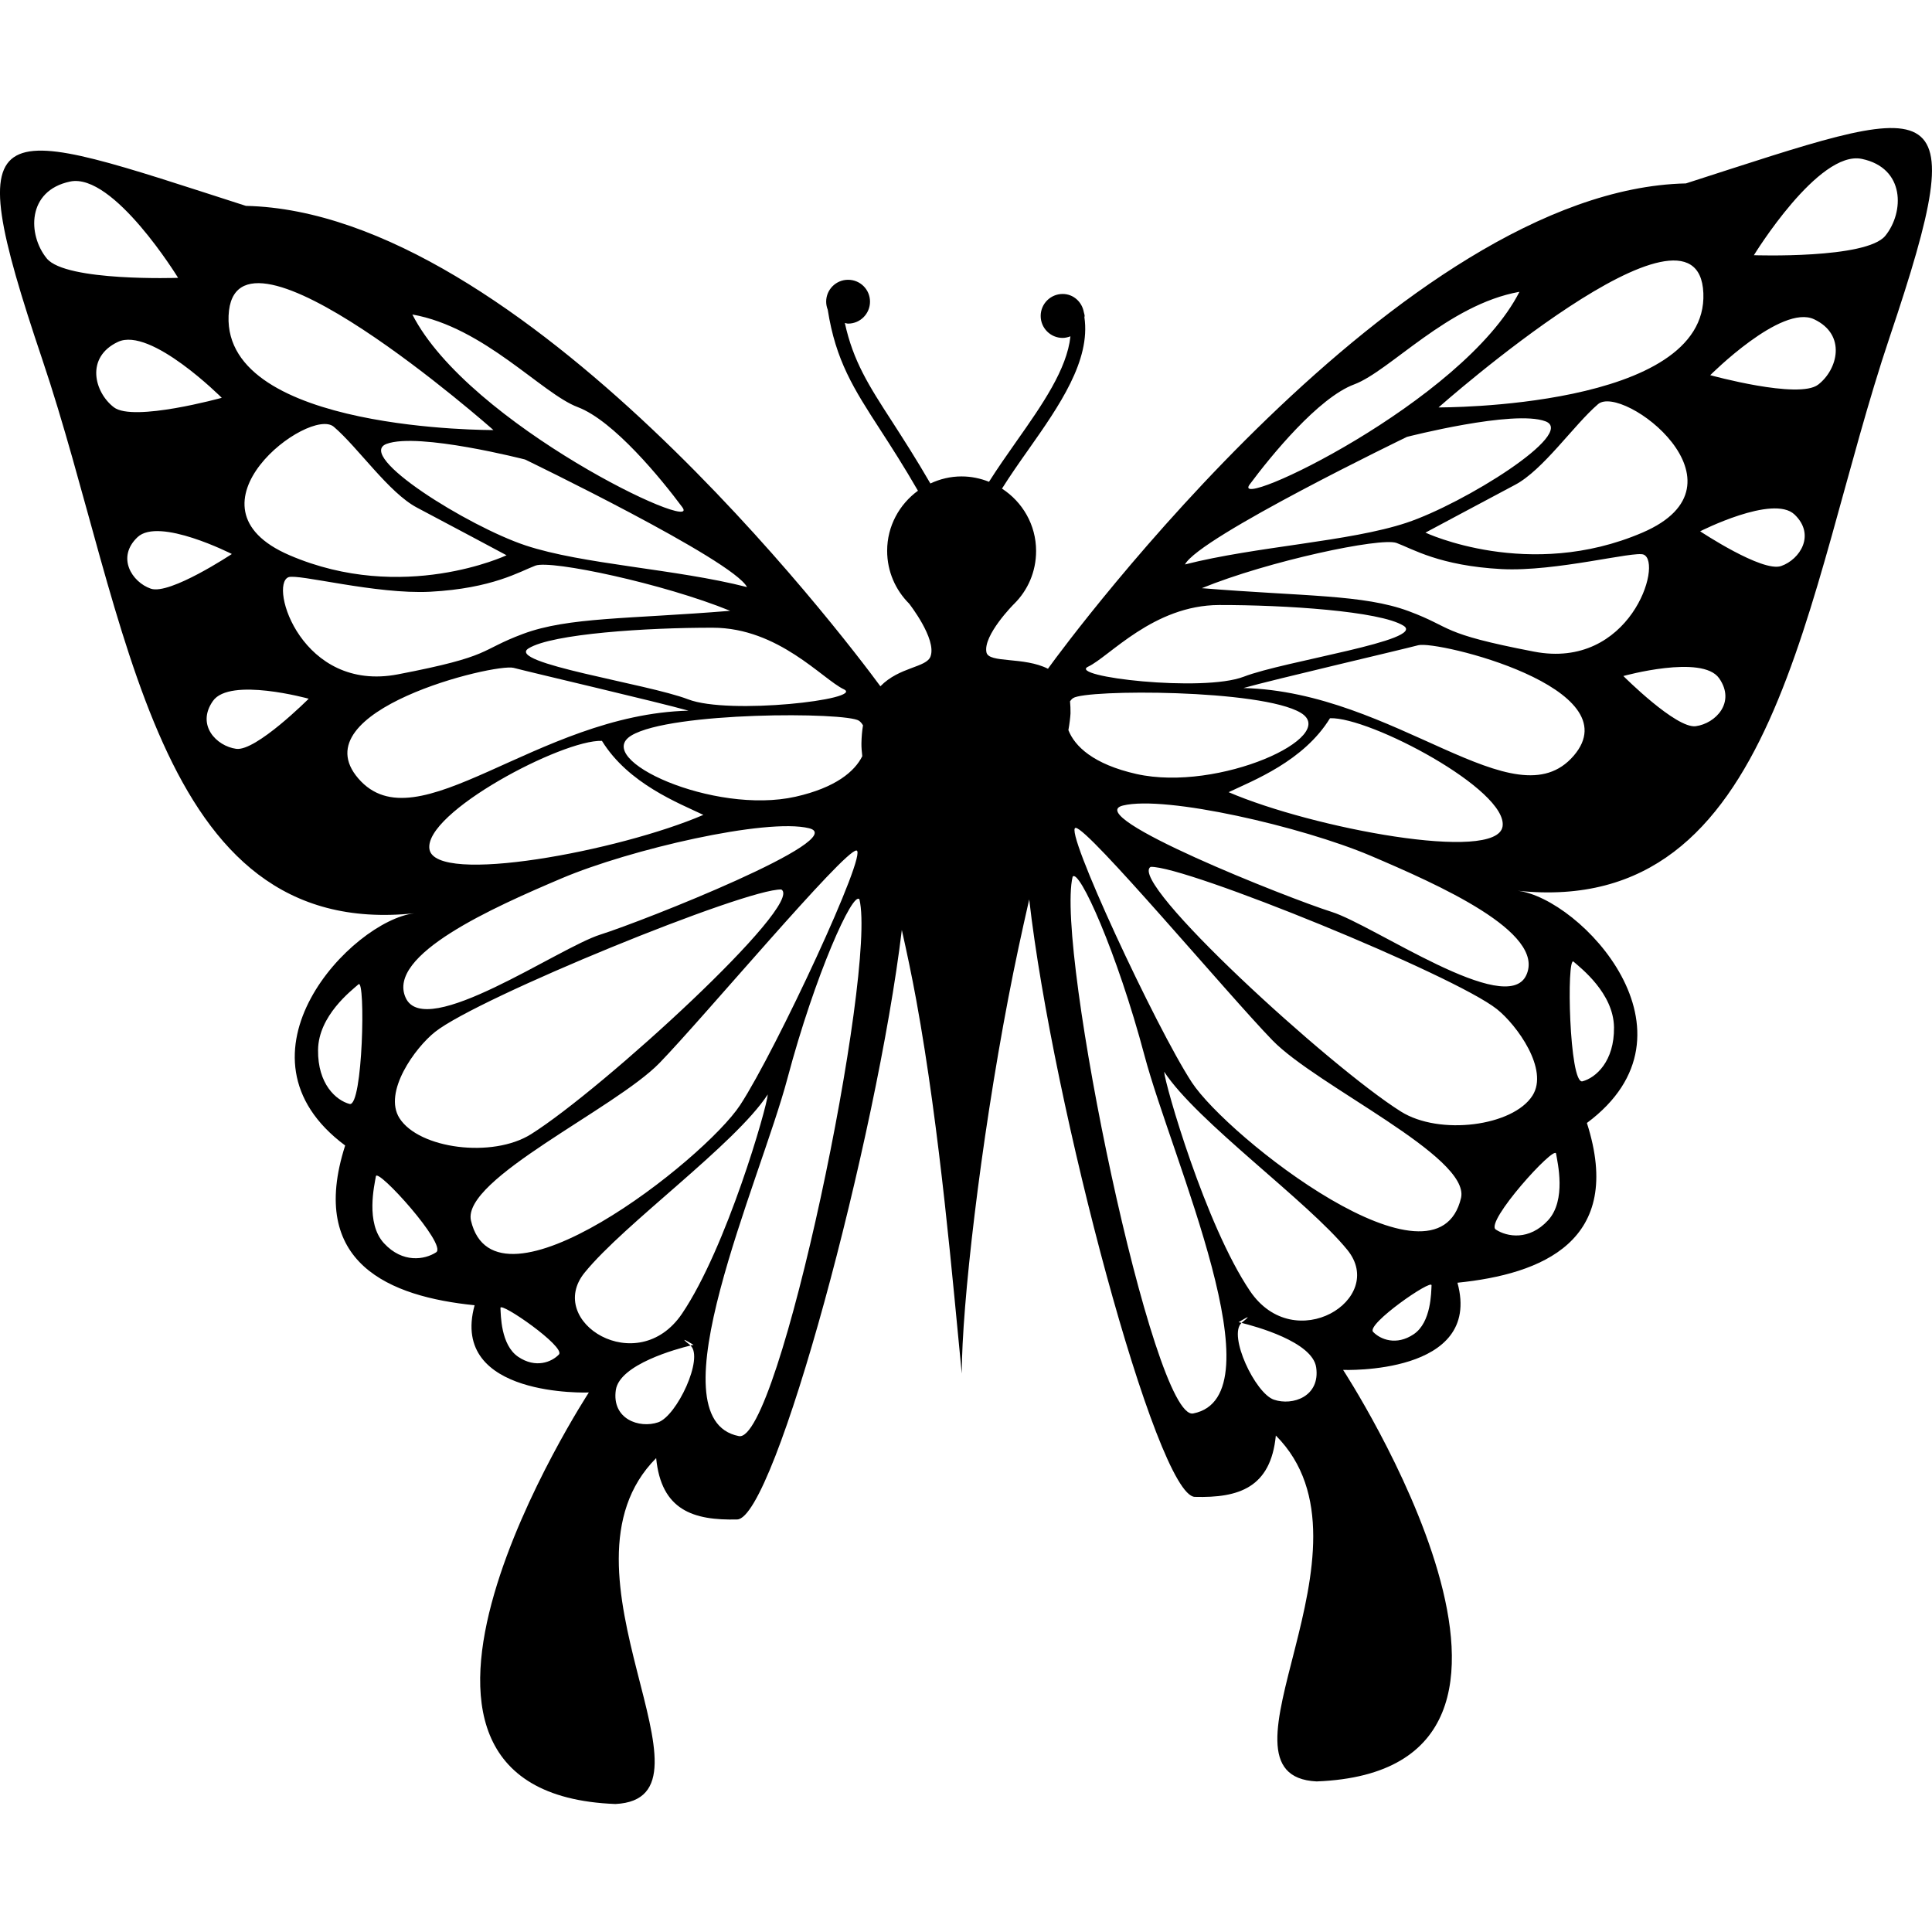 <?xml version="1.0" encoding="iso-8859-1"?>
<!-- Generator: Adobe Illustrator 16.0.0, SVG Export Plug-In . SVG Version: 6.00 Build 0)  -->
<!DOCTYPE svg PUBLIC "-//W3C//DTD SVG 1.1//EN" "http://www.w3.org/Graphics/SVG/1.1/DTD/svg11.dtd">
<svg version="1.1" id="Capa_1" xmlns="http://www.w3.org/2000/svg" xmlns:xlink="http://www.w3.org/1999/xlink" x="0px" y="0px"
	 width="32px" height="32px" viewBox="0 0 32 32" style="enable-background:new 0 0 32 32;" xml:space="preserve">
<g>
	<path d="M27.924,3.038C23.22,3.14,17.688,10.616,17.37,11.059c-0.004,0.005-0.008,0.012-0.012,0.018
		c-0.398-0.203-0.979-0.089-1.019-0.271c-0.061-0.282,0.453-0.801,0.459-0.805c0.226-0.224,0.363-0.532,0.363-0.875
		c0-0.434-0.226-0.813-0.565-1.033c0.136-0.216,0.286-0.431,0.436-0.643c0.513-0.728,1.035-1.479,0.929-2.196
		c0-0.007,0.004-0.013,0.004-0.02c0-0.021-0.009-0.041-0.013-0.061c0-0.002,0-0.004,0-0.005h-0.001
		c-0.031-0.168-0.172-0.299-0.35-0.299c-0.201,0-0.364,0.163-0.364,0.364s0.163,0.364,0.364,0.364c0.045,0,0.088-0.012,0.129-0.026
		c-0.058,0.543-0.463,1.127-0.895,1.74c-0.155,0.221-0.312,0.444-0.454,0.669c-0.141-0.056-0.293-0.089-0.454-0.089
		c-0.186,0-0.359,0.043-0.517,0.117c-0.236-0.408-0.446-0.733-0.631-1.021c-0.391-0.603-0.647-1.003-0.786-1.638
		c0.018,0.003,0.034,0.011,0.054,0.011c0.201,0,0.363-0.163,0.363-0.364s-0.162-0.362-0.363-0.362c-0.201,0-0.363,0.163-0.363,0.362
		c0,0.048,0.01,0.093,0.026,0.134c0.132,0.843,0.428,1.306,0.869,1.987c0.184,0.284,0.392,0.607,0.625,1.011
		c-0.308,0.225-0.51,0.586-0.51,0.995c0,0.343,0.139,0.65,0.364,0.875c0.001,0.002,0.458,0.583,0.355,0.873
		c-0.065,0.188-0.515,0.171-0.831,0.496c-0.625-0.85-5.953-7.857-10.509-7.957C-0.131,2.06-0.735,1.693,0.7,5.952
		c1.436,4.259,1.84,9.628,6.162,9.175c-1.036,0.125-3.155,2.352-1.145,3.846c-0.627,1.955,0.742,2.504,2.144,2.646
		c-0.423,1.536,1.892,1.445,1.892,1.445s-4.329,6.632,0.44,6.816c1.909-0.094-1.179-3.868,0.675-5.729
		c0.085,0.865,0.617,1.034,1.342,1.016c0.625-0.015,2.313-6.324,2.727-9.764c0.083,0.369,0.165,0.757,0.239,1.161
		c0.397,2.17,0.61,4.732,0.754,6.186c0-1.125,0.307-3.801,0.771-6.22c0.108-0.566,0.228-1.117,0.346-1.633
		c0.388,3.408,2.11,9.88,2.743,9.896c0.726,0.019,1.257-0.15,1.342-1.016c1.854,1.86-1.233,5.635,0.675,5.729
		c4.771-0.185,0.439-6.816,0.439-6.816s2.315,0.091,1.894-1.444c1.4-0.142,2.771-0.69,2.144-2.646
		c2.011-1.495-0.108-3.721-1.145-3.846c4.321,0.454,4.727-4.916,6.161-9.174C32.734,1.318,32.131,1.685,27.924,3.038z M5.79,18.285
		c-0.222-0.059-0.529-0.328-0.522-0.895s0.552-0.983,0.67-1.087C6.056,16.199,6.011,18.343,5.79,18.285z M11.397,11.583
		c-0.675-0.26-3.033-0.601-2.642-0.844s1.964-0.344,3.052-0.342c1.089,0.002,1.817,0.854,2.17,1.02
		C14.328,11.583,12.075,11.845,11.397,11.583z M4.776,9.561c0.151-0.064,1.452,0.287,2.351,0.24
		c1.031-0.055,1.482-0.335,1.742-0.433c0.26-0.096,2.122,0.298,3.225,0.749c-1.688,0.138-2.677,0.102-3.428,0.381
		c-0.751,0.28-0.483,0.365-2.074,0.671C5.002,11.475,4.452,9.698,4.776,9.561z M5.529,7.069C5.931,7.412,6.44,8.162,6.907,8.408
		C7.373,8.653,8.39,9.197,8.39,9.197s-1.714,0.807-3.593,0C2.917,8.39,5.128,6.726,5.529,7.069z M12.373,9.724
		c-1.18-0.302-2.723-0.375-3.671-0.691C7.754,8.717,5.878,7.55,6.403,7.352C6.93,7.156,8.697,7.611,8.697,7.611
		S12.141,9.274,12.373,9.724z M9.569,6.743c0.595,0.224,1.383,1.188,1.732,1.658c0.349,0.47-3.54-1.367-4.471-3.192
		C8.021,5.421,8.976,6.52,9.569,6.743z M8.173,7.123c0,0-4.466,0.027-4.387-1.893C3.866,3.311,8.173,7.123,8.173,7.123z
		 M1.161,3.007C1.88,2.856,2.95,4.602,2.95,4.602S1.089,4.667,0.774,4.28C0.458,3.892,0.442,3.158,1.161,3.007z M1.953,5.663
		c0.541-0.256,1.72,0.926,1.72,0.926S2.208,6.994,1.886,6.746C1.562,6.498,1.411,5.918,1.953,5.663z M2.497,9.75
		C2.186,9.642,1.924,9.232,2.278,8.897C2.633,8.561,3.84,9.176,3.84,9.176S2.81,9.86,2.497,9.75z M3.912,12.403
		c-0.327-0.045-0.666-0.394-0.385-0.793c0.28-0.399,1.586-0.037,1.586-0.037S4.239,12.448,3.912,12.403z M5.935,12.894
		c-0.972-1.127,2.263-1.914,2.573-1.832c0.311,0.082,2.394,0.567,2.896,0.709C8.883,11.833,6.907,14.021,5.935,12.894z M9.97,12.271
		c0.438,0.711,1.275,1.032,1.68,1.226c-1.388,0.598-4.439,1.171-4.537,0.568C7.016,13.462,9.313,12.247,9.97,12.271z M9.305,14.547
		c1.13-0.479,3.388-1.002,4.095-0.829c0.707,0.172-2.758,1.542-3.454,1.761c-0.697,0.219-2.898,1.761-3.226,1.049
		C6.392,15.816,8.175,15.027,9.305,14.547z M7.207,17.091c0.717-0.569,5.154-2.379,5.735-2.358c0.393,0.236-2.963,3.31-4.147,4.053
		c-0.639,0.401-1.854,0.242-2.178-0.265C6.342,18.089,6.876,17.352,7.207,17.091z M7.224,20.742
		c-0.188,0.123-0.555,0.185-0.864-0.15c-0.309-0.336-0.158-0.965-0.134-1.109C6.251,19.336,7.412,20.619,7.224,20.742z M7.8,20.214
		c-0.146-0.687,2.39-1.852,3.124-2.608c0.734-0.757,3.05-3.52,3.26-3.519c0.209,0.001-1.33,3.307-1.924,4.215
		C11.665,19.21,8.2,21.929,7.8,20.214z M9.257,22.435c-0.119,0.125-0.384,0.234-0.674,0.038c-0.291-0.197-0.287-0.695-0.294-0.809
		C8.282,21.552,9.376,22.31,9.257,22.435z M9.683,21.079c0.658-0.811,2.488-2.119,3.034-2.952c-0.011,0.204-0.682,2.539-1.421,3.632
		C10.557,22.85,9.024,21.891,9.683,21.079z M10.901,23.558c-0.312,0.106-0.771-0.053-0.701-0.535
		c0.063-0.426,1.012-0.682,1.237-0.737c-0.002-0.002-0.004-0.005-0.007-0.008c-0.243-0.19,0.056-0.003,0.056-0.003
		s-0.019,0.004-0.049,0.011C11.662,22.491,11.211,23.452,10.901,23.558z M12.236,23.786c-1.439-0.284,0.353-4.214,0.807-5.926
		c0.455-1.712,1.087-3.116,1.192-2.963C14.524,16.082,12.898,23.932,12.236,23.786z M13.177,13.196
		c-1.357,0.305-3.375-0.62-2.719-1.014c0.655-0.395,3.557-0.39,3.77-0.244c0.024,0.017,0.047,0.043,0.066,0.076
		c-0.015,0.091-0.024,0.188-0.026,0.299c-0.001,0.061,0.005,0.134,0.014,0.212C14.156,12.778,13.841,13.046,13.177,13.196z
		 M26.063,15.928c0.118,0.104,0.662,0.521,0.67,1.087c0.007,0.565-0.301,0.836-0.522,0.895S25.944,15.823,26.063,15.928z
		 M28.213,4.855c0.08,1.919-4.386,1.893-4.386,1.893S28.134,2.935,28.213,4.855z M27.203,8.822c-1.88,0.807-3.593,0-3.593,0
		s1.017-0.544,1.481-0.79c0.468-0.245,0.978-0.995,1.378-1.338C26.872,6.35,29.083,8.015,27.203,8.822z M25.408,10.793
		c-1.591-0.306-1.323-0.39-2.075-0.67c-0.75-0.279-1.738-0.243-3.427-0.381c1.103-0.451,2.965-0.845,3.225-0.749
		c0.261,0.096,0.711,0.378,1.741,0.433c0.899,0.046,2.2-0.305,2.352-0.24C27.548,9.323,26.998,11.1,25.408,10.793z M20.698,8.025
		c0.35-0.471,1.137-1.437,1.731-1.658c0.594-0.222,1.549-1.32,2.738-1.534C24.238,6.659,20.351,8.495,20.698,8.025z M23.304,7.236
		c0,0,1.768-0.455,2.293-0.258s-1.351,1.364-2.299,1.68c-0.947,0.315-2.49,0.39-3.671,0.691C19.859,8.899,23.304,7.236,23.304,7.236
		z M18.023,11.042c0.353-0.166,1.081-1.018,2.169-1.021c1.088-0.002,2.662,0.1,3.053,0.342c0.392,0.242-1.967,0.583-2.644,0.845
		S17.671,11.208,18.023,11.042z M17.723,11.615c0.016-0.021,0.032-0.04,0.051-0.052c0.212-0.146,3.113-0.15,3.77,0.243
		s-1.36,1.318-2.72,1.014c-0.714-0.161-1.023-0.458-1.128-0.727c0.02-0.113,0.031-0.207,0.035-0.277
		C17.732,11.743,17.729,11.677,17.723,11.615z M22.029,11.896c0.657-0.025,2.955,1.19,2.858,1.794
		c-0.099,0.603-3.149,0.028-4.537-0.569C20.755,12.928,21.592,12.608,22.029,11.896z M19.765,23.411
		c-0.662,0.146-2.288-7.704-1.999-8.889c0.104-0.152,0.736,1.251,1.191,2.963C19.411,19.196,21.203,23.126,19.765,23.411z
		 M21.1,23.183c-0.311-0.106-0.763-1.067-0.536-1.272c-0.031-0.007-0.049-0.011-0.049-0.011s0.298-0.187,0.056,0.004
		c-0.003,0.002-0.005,0.005-0.007,0.007c0.225,0.056,1.175,0.312,1.236,0.737C21.87,23.13,21.41,23.289,21.1,23.183z M20.704,21.383
		c-0.739-1.093-1.41-3.428-1.422-3.632c0.546,0.833,2.377,2.142,3.035,2.952C22.977,21.516,21.443,22.475,20.704,21.383z
		 M23.417,22.098c-0.29,0.196-0.555,0.087-0.674-0.038c-0.12-0.125,0.975-0.883,0.968-0.771
		C23.704,21.401,23.708,21.9,23.417,22.098z M19.74,17.927c-0.594-0.909-2.133-4.214-1.924-4.215s2.524,2.761,3.26,3.519
		s3.271,1.922,3.124,2.608C23.8,21.554,20.335,18.835,19.74,17.927z M25.773,19.107c0.024,0.144,0.176,0.773-0.134,1.107
		c-0.311,0.336-0.677,0.274-0.864,0.151C24.588,20.244,25.749,18.961,25.773,19.107z M25.383,18.146
		c-0.322,0.507-1.538,0.667-2.179,0.265c-1.185-0.744-4.539-3.816-4.146-4.053c0.582-0.021,5.019,1.789,5.735,2.356
		C25.124,16.977,25.658,17.714,25.383,18.146z M25.28,16.152c-0.327,0.712-2.528-0.83-3.226-1.049
		c-0.696-0.219-4.161-1.589-3.454-1.761c0.707-0.173,2.965,0.351,4.095,0.829C23.824,14.652,25.608,15.441,25.28,16.152z
		 M26.064,12.519c-0.973,1.127-2.947-1.061-5.469-1.123c0.503-0.142,2.586-0.627,2.896-0.709
		C23.802,10.605,27.037,11.392,26.064,12.519z M28.088,12.028c-0.326,0.045-1.2-0.831-1.2-0.831s1.305-0.363,1.586,0.037
		C28.754,11.634,28.415,11.983,28.088,12.028z M29.502,9.375C29.19,9.485,28.16,8.8,28.16,8.8s1.207-0.614,1.562-0.279
		C30.076,8.857,29.814,9.266,29.502,9.375z M30.114,6.371c-0.322,0.248-1.787-0.157-1.787-0.157s1.178-1.182,1.72-0.926
		S30.438,6.123,30.114,6.371z M31.227,3.905c-0.314,0.387-2.177,0.322-2.177,0.322s1.07-1.747,1.789-1.595
		C31.559,2.783,31.541,3.517,31.227,3.905z"/>
</g>
<g>
</g>
<g>
</g>
<g>
</g>
<g>
</g>
<g>
</g>
<g>
</g>
<g>
</g>
<g>
</g>
<g>
</g>
<g>
</g>
<g>
</g>
<g>
</g>
<g>
</g>
<g>
</g>
<g>
</g>
</svg>
